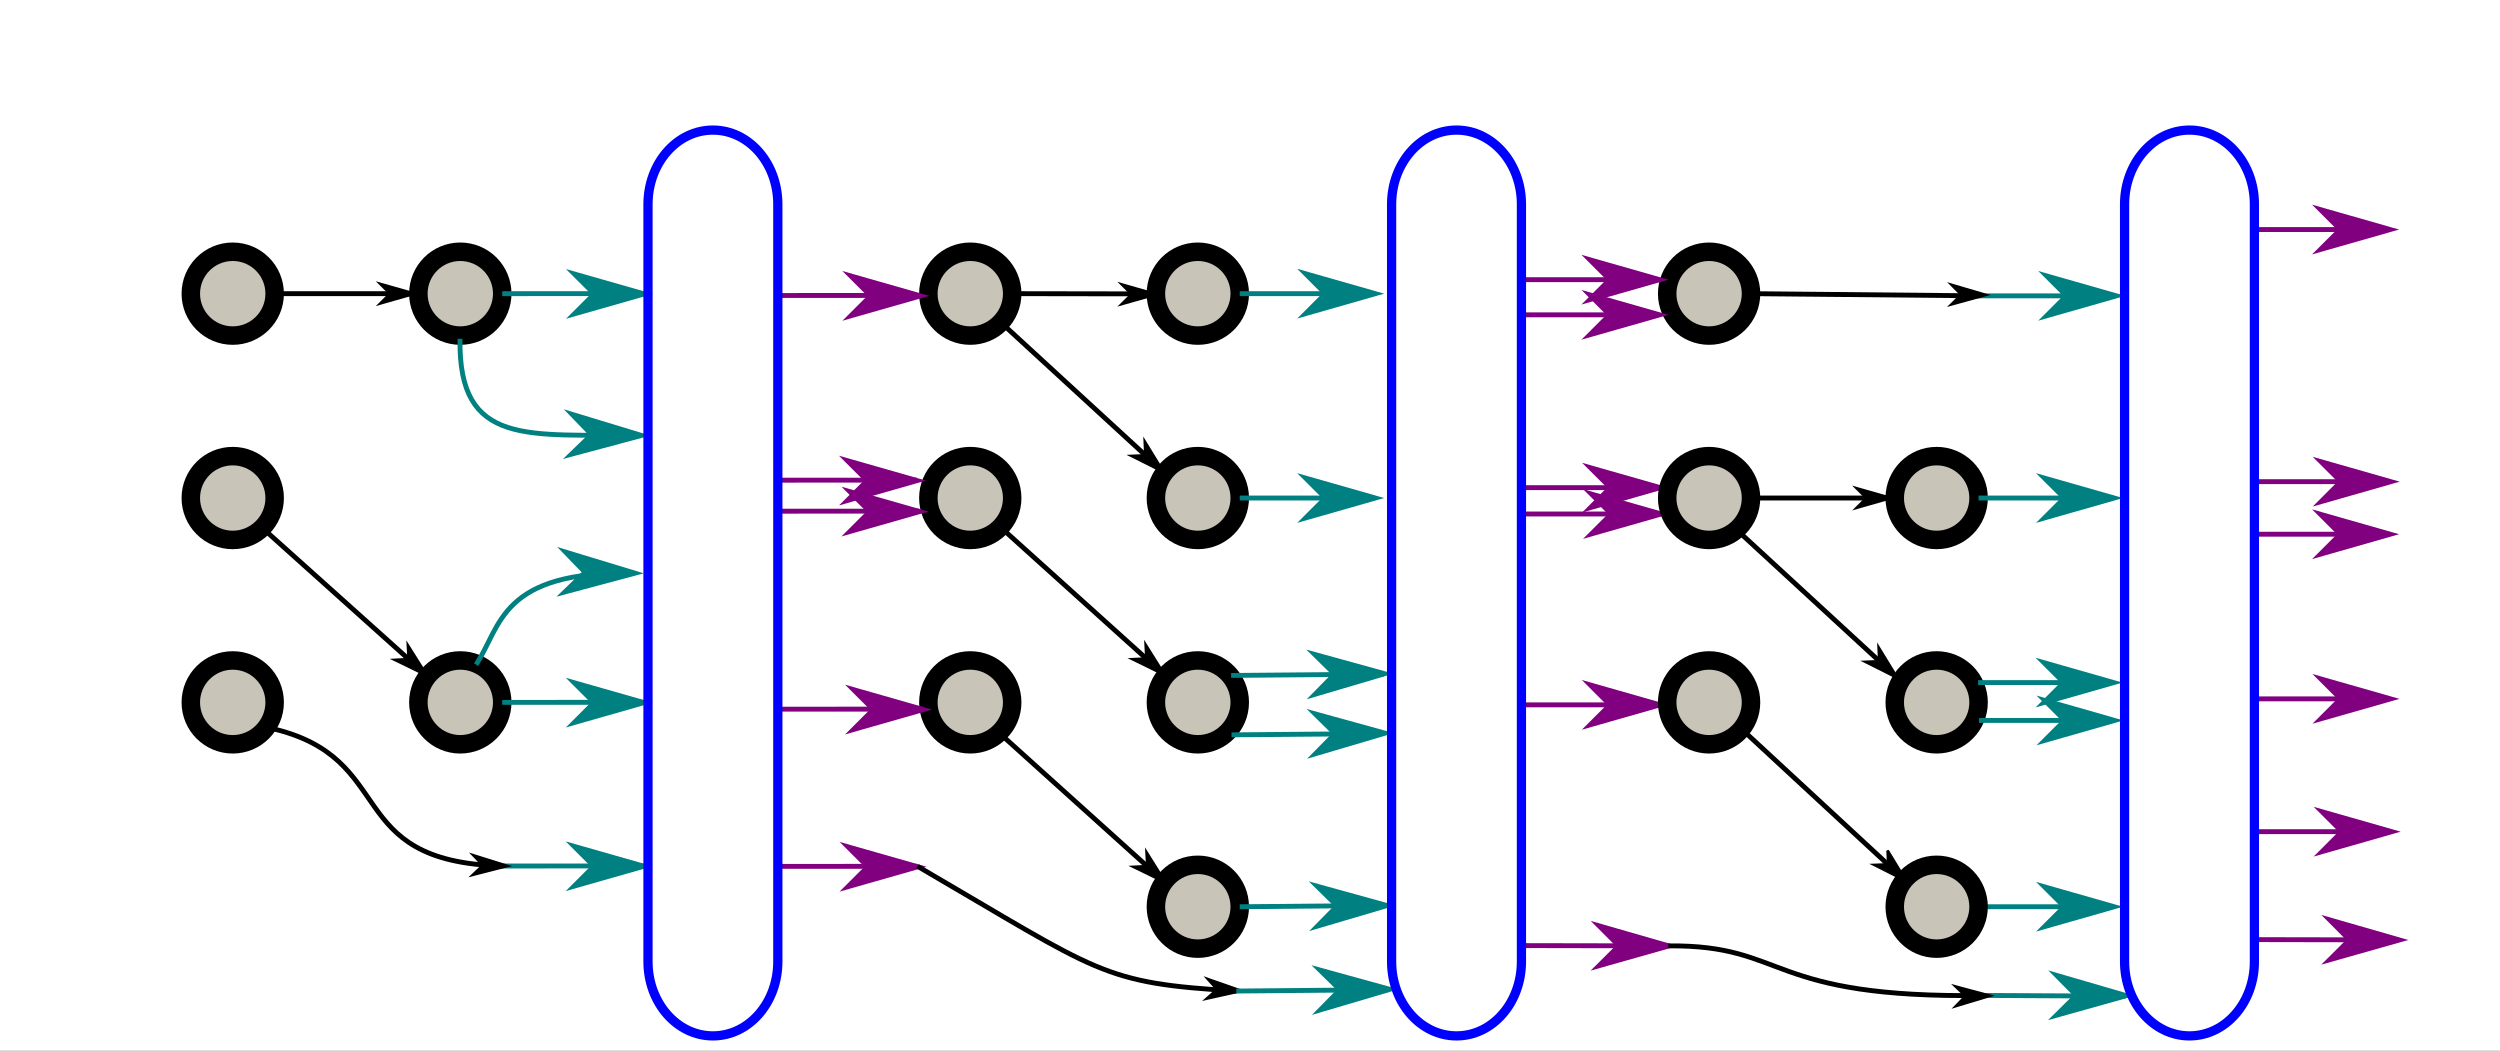 <?xml version="1.0" encoding="UTF-8"?>
<svg xmlns="http://www.w3.org/2000/svg" xmlns:xlink="http://www.w3.org/1999/xlink" width="383.394pt" height="161.146pt" viewBox="0 0 383.394 161.146" version="1.1">
<rect x="0" y="0" width="383.394" height="161.146" fill="#333333" stroke="none"/>
<defs>
<clipPath id="clip1">
  <path d="M 0 0 L 383.395 0 L 383.395 161.145 L 0 161.145 Z M 0 0 "/>
</clipPath>
<clipPath id="clip2">
  <path d="M 274 116 L 320 116 L 320 161.145 L 274 161.145 Z M 274 116 "/>
</clipPath>
<clipPath id="clip3">
  <path d="M 161 116 L 207 116 L 207 161.145 L 161 161.145 Z M 161 116 "/>
</clipPath>
</defs>
<g id="surface1">
<g clip-path="url(#clip1)" clip-rule="nonzero">
<path style=" stroke:none;fill-rule:nonzero;fill:rgb(100%,100%,100%);fill-opacity:1;" d="M 0 0 L 383.395 0 L 383.395 161.145 L 0 161.145 Z M 0 0 "/>
</g>
<path style="fill-rule:nonzero;fill:rgb(78.43%,76.862%,71.764%);fill-opacity:1;stroke-width:2.835;stroke-linecap:round;stroke-linejoin:miter;stroke:rgb(0%,0%,0%);stroke-opacity:1;stroke-miterlimit:4;" d="M 42.121 45.035 C 42.121 48.586 39.242 51.465 35.691 51.465 C 32.141 51.465 29.262 48.586 29.262 45.035 C 29.262 41.488 32.141 38.609 35.691 38.609 C 39.242 38.609 42.121 41.488 42.121 45.035 Z M 42.121 45.035 "/>
<path style="fill-rule:nonzero;fill:rgb(78.43%,76.862%,71.764%);fill-opacity:1;stroke-width:2.835;stroke-linecap:round;stroke-linejoin:miter;stroke:rgb(0%,0%,0%);stroke-opacity:1;stroke-miterlimit:4;" d="M 42.121 76.375 C 42.121 78.082 41.441 79.715 40.238 80.922 C 39.031 82.129 37.398 82.805 35.691 82.805 C 33.988 82.805 32.352 82.129 31.145 80.922 C 29.941 79.715 29.262 78.082 29.262 76.375 C 29.262 72.824 32.141 69.949 35.691 69.949 C 39.242 69.949 42.121 72.824 42.121 76.375 Z M 42.121 76.375 "/>
<path style="fill-rule:nonzero;fill:rgb(78.43%,76.862%,71.764%);fill-opacity:1;stroke-width:2.835;stroke-linecap:round;stroke-linejoin:miter;stroke:rgb(0%,0%,0%);stroke-opacity:1;stroke-miterlimit:4;" d="M 42.121 107.715 C 42.121 111.266 39.242 114.145 35.691 114.145 C 32.141 114.145 29.262 111.266 29.262 107.715 C 29.262 104.164 32.141 101.285 35.691 101.285 C 39.242 101.285 42.121 104.164 42.121 107.715 Z M 42.121 107.715 "/>
<path style="fill-rule:nonzero;fill:rgb(78.43%,76.862%,71.764%);fill-opacity:1;stroke-width:2.835;stroke-linecap:round;stroke-linejoin:miter;stroke:rgb(0%,0%,0%);stroke-opacity:1;stroke-miterlimit:4;" d="M 77.02 45.035 C 77.02 46.742 76.34 48.375 75.137 49.582 C 73.93 50.789 72.293 51.465 70.59 51.465 C 67.039 51.465 64.16 48.586 64.16 45.035 C 64.16 41.488 67.039 38.609 70.59 38.609 C 72.293 38.609 73.93 39.285 75.137 40.492 C 76.34 41.695 77.02 43.332 77.02 45.035 Z M 77.02 45.035 "/>
<path style="fill-rule:nonzero;fill:rgb(78.43%,76.862%,71.764%);fill-opacity:1;stroke-width:2.835;stroke-linecap:round;stroke-linejoin:miter;stroke:rgb(0%,0%,0%);stroke-opacity:1;stroke-miterlimit:4;" d="M 77.02 107.715 C 77.02 109.422 76.34 111.055 75.137 112.262 C 73.93 113.465 72.293 114.145 70.59 114.145 C 67.039 114.145 64.16 111.266 64.16 107.715 C 64.16 104.164 67.039 101.285 70.59 101.285 C 72.293 101.285 73.93 101.965 75.137 103.168 C 76.34 104.375 77.02 106.012 77.02 107.715 Z M 77.02 107.715 "/>
<path style="fill:none;stroke-width:0.751;stroke-linecap:butt;stroke-linejoin:miter;stroke:rgb(0%,0%,0%);stroke-opacity:1;stroke-miterlimit:4;" d="M 42.121 45.035 L 62.82 45.035 "/>
<path style="fill-rule:evenodd;fill:rgb(0%,0%,0%);fill-opacity:1;stroke-width:0.401;stroke-linecap:butt;stroke-linejoin:miter;stroke:rgb(0%,0%,0%);stroke-opacity:1;stroke-miterlimit:4;" d="M -59.816 -45.035 L -58.316 -46.539 L -63.574 -45.035 L -58.316 -43.535 Z M -59.816 -45.035 " transform="matrix(-1,0,0,-1,0,0)"/>
<path style="fill:none;stroke-width:0.751;stroke-linecap:butt;stroke-linejoin:miter;stroke:rgb(0%,50.195%,50.195%);stroke-opacity:1;stroke-miterlimit:4;" d="M 77.02 45.035 L 98.715 45.027 "/>
<path style="fill-rule:evenodd;fill:rgb(0%,50.195%,50.195%);fill-opacity:1;stroke-width:0.801;stroke-linecap:butt;stroke-linejoin:miter;stroke:rgb(0%,50.195%,50.195%);stroke-opacity:1;stroke-miterlimit:4;" d="M -91.181 -45.077 L -88.175 -48.079 L -98.692 -45.076 L -88.174 -42.071 Z M -91.181 -45.077 " transform="matrix(-1,0,-0,-1,0,0)"/>
<path style="fill:none;stroke-width:0.751;stroke-linecap:butt;stroke-linejoin:miter;stroke:rgb(0%,50.195%,50.195%);stroke-opacity:1;stroke-miterlimit:4;" d="M 77.02 107.715 L 98.715 107.703 "/>
<path style="fill-rule:evenodd;fill:rgb(0%,50.195%,50.195%);fill-opacity:1;stroke-width:0.801;stroke-linecap:butt;stroke-linejoin:miter;stroke:rgb(0%,50.195%,50.195%);stroke-opacity:1;stroke-miterlimit:4;" d="M -91.15 -107.752 L -88.144 -110.759 L -98.661 -107.752 L -88.143 -104.751 Z M -91.15 -107.752 " transform="matrix(-1,0,-0,-1,0,0)"/>
<path style="fill:none;stroke-width:0.751;stroke-linecap:butt;stroke-linejoin:miter;stroke:rgb(0%,50.195%,50.195%);stroke-opacity:1;stroke-miterlimit:4;" d="M 77.012 132.809 L 98.711 132.797 "/>
<path style="fill-rule:evenodd;fill:rgb(0%,50.195%,50.195%);fill-opacity:1;stroke-width:0.801;stroke-linecap:butt;stroke-linejoin:miter;stroke:rgb(0%,50.195%,50.195%);stroke-opacity:1;stroke-miterlimit:4;" d="M -91.133 -132.846 L -88.128 -135.848 L -98.645 -132.846 L -88.127 -129.841 Z M -91.133 -132.846 " transform="matrix(-1,0,-0,-1,0,0)"/>
<path style="fill:none;stroke-width:0.751;stroke-linecap:butt;stroke-linejoin:miter;stroke:rgb(0%,0%,0%);stroke-opacity:1;stroke-miterlimit:4;" d="M 40.312 81.035 L 64.902 103.094 "/>
<path style="fill-rule:evenodd;fill:rgb(0%,0%,0%);fill-opacity:1;stroke-width:0.298;stroke-linecap:butt;stroke-linejoin:miter;stroke:rgb(0%,0%,0%);stroke-opacity:1;stroke-miterlimit:4;" d="M -84.97 -24.865 L -83.851 -25.982 L -87.766 -24.864 L -83.851 -23.744 Z M -84.97 -24.865 " transform="matrix(-1,-0.897,0.897,-1,0,0)"/>
<path style="fill:none;stroke-width:0.751;stroke-linecap:butt;stroke-linejoin:miter;stroke:rgb(0%,50.195%,50.195%);stroke-opacity:1;stroke-miterlimit:4;" d="M 73.012 101.922 C 76.914 95.984 76.691 87.527 97.305 87.871 "/>
<path style="fill-rule:evenodd;fill:rgb(0%,50.195%,50.195%);fill-opacity:1;stroke-width:0.801;stroke-linecap:butt;stroke-linejoin:miter;stroke:rgb(0%,50.195%,50.195%);stroke-opacity:1;stroke-miterlimit:4;" d="M -91.237 -86.222 L -88.232 -89.226 L -98.745 -86.222 L -88.23 -83.218 Z M -91.237 -86.222 " transform="matrix(-1,-0.017,0.017,-1,0,0)"/>
<path style="fill:none;stroke-width:0.751;stroke-linecap:butt;stroke-linejoin:miter;stroke:rgb(0%,50.195%,50.195%);stroke-opacity:1;stroke-miterlimit:4;" d="M 70.547 51.953 C 70.262 68.727 81.148 66.496 98.277 66.789 "/>
<path style="fill-rule:evenodd;fill:rgb(0%,50.195%,50.195%);fill-opacity:1;stroke-width:0.801;stroke-linecap:butt;stroke-linejoin:miter;stroke:rgb(0%,50.195%,50.195%);stroke-opacity:1;stroke-miterlimit:4;" d="M -91.879 -65.089 L -88.876 -68.093 L -99.391 -65.089 L -88.878 -62.085 Z M -91.879 -65.089 " transform="matrix(-1,-0.017,0.017,-1,0,0)"/>
<path style="fill:none;stroke-width:0.751;stroke-linecap:butt;stroke-linejoin:miter;stroke:rgb(0%,0%,0%);stroke-opacity:1;stroke-miterlimit:4;" d="M 41.414 111.652 C 61.406 116.152 52.148 132.152 77.012 132.809 "/>
<path style="fill-rule:evenodd;fill:rgb(0%,0%,0%);fill-opacity:1;stroke-width:0.4;stroke-linecap:butt;stroke-linejoin:miter;stroke:rgb(0%,0%,0%);stroke-opacity:1;stroke-miterlimit:4;" d="M -77.451 -130.686 L -75.951 -132.19 L -81.209 -130.689 L -75.95 -129.187 Z M -77.451 -130.686 " transform="matrix(-1,-0.026,0.026,-1,0,0)"/>
<path style="fill:none;stroke-width:0.751;stroke-linecap:butt;stroke-linejoin:miter;stroke:rgb(0%,50.195%,50.195%);stroke-opacity:1;stroke-miterlimit:4;" d="M 303.43 139.055 L 324.133 139.055 "/>
<path style="fill-rule:evenodd;fill:rgb(0%,50.195%,50.195%);fill-opacity:1;stroke-width:0.801;stroke-linecap:butt;stroke-linejoin:miter;stroke:rgb(0%,50.195%,50.195%);stroke-opacity:1;stroke-miterlimit:4;" d="M -316.621 -139.055 L -313.613 -142.059 L -324.133 -139.055 L -313.613 -136.051 Z M -316.621 -139.055 " transform="matrix(-1,0,0,-1,0,0)"/>
<path style="fill-rule:nonzero;fill:rgb(0%,50.195%,50.195%);fill-opacity:1;stroke-width:0.751;stroke-linecap:butt;stroke-linejoin:miter;stroke:rgb(0%,50.195%,50.195%);stroke-opacity:1;stroke-miterlimit:4;" d="M 304.465 152.66 L 325.949 152.773 "/>
<path style="fill-rule:evenodd;fill:rgb(0%,50.195%,50.195%);fill-opacity:1;stroke-width:0.801;stroke-linecap:butt;stroke-linejoin:miter;stroke:rgb(0%,50.195%,50.195%);stroke-opacity:1;stroke-miterlimit:4;" d="M -319.23 -151.06 L -316.226 -154.064 L -326.742 -151.06 L -316.226 -148.052 Z M -319.23 -151.06 " transform="matrix(-1,-0.005,0.005,-1,0,0)"/>
<path style="fill:none;stroke-width:0.751;stroke-linecap:butt;stroke-linejoin:miter;stroke:rgb(0%,50.195%,50.195%);stroke-opacity:1;stroke-miterlimit:4;" d="M 303.762 45.371 L 324.465 45.371 "/>
<path style="fill-rule:evenodd;fill:rgb(0%,50.195%,50.195%);fill-opacity:1;stroke-width:0.801;stroke-linecap:butt;stroke-linejoin:miter;stroke:rgb(0%,50.195%,50.195%);stroke-opacity:1;stroke-miterlimit:4;" d="M -316.953 -45.371 L -313.949 -48.375 L -324.465 -45.371 L -313.949 -42.367 Z M -316.953 -45.371 " transform="matrix(-1,0,0,-1,0,0)"/>
<path style="fill:none;stroke-width:0.751;stroke-linecap:butt;stroke-linejoin:miter;stroke:rgb(50.195%,0%,50.195%);stroke-opacity:1;stroke-miterlimit:4;" d="M 233.633 145.016 L 255.836 145.059 "/>
<path style="fill-rule:evenodd;fill:rgb(50.195%,0%,50.195%);fill-opacity:1;stroke-width:0.801;stroke-linecap:butt;stroke-linejoin:miter;stroke:rgb(50.195%,0%,50.195%);stroke-opacity:1;stroke-miterlimit:4;" d="M -248.61 -144.552 L -245.604 -147.558 L -256.121 -144.553 L -245.604 -141.547 Z M -248.61 -144.552 " transform="matrix(-1,-0.002,0.002,-1,0,0)"/>
<path style="fill:none;stroke-width:0.751;stroke-linecap:butt;stroke-linejoin:miter;stroke:rgb(0%,0%,0%);stroke-opacity:1;stroke-miterlimit:4;" d="M 255.836 145.059 C 274.34 144.879 270.523 153.176 304.465 152.66 "/>
<path style="fill-rule:evenodd;fill:rgb(0%,0%,0%);fill-opacity:1;stroke-width:0.401;stroke-linecap:butt;stroke-linejoin:miter;stroke:rgb(0%,0%,0%);stroke-opacity:1;stroke-miterlimit:4;" d="M -299.071 -157.249 L -297.571 -158.754 L -302.828 -157.252 L -297.57 -155.75 Z M -299.071 -157.249 " transform="matrix(-1,0.015,-0.015,-1,0,0)"/>
<path style="fill:none;stroke-width:0.751;stroke-linecap:butt;stroke-linejoin:miter;stroke:rgb(50.195%,0%,50.195%);stroke-opacity:1;stroke-miterlimit:4;" d="M 233.777 108.094 L 254.477 108.094 "/>
<path style="fill-rule:evenodd;fill:rgb(50.195%,0%,50.195%);fill-opacity:1;stroke-width:0.801;stroke-linecap:butt;stroke-linejoin:miter;stroke:rgb(50.195%,0%,50.195%);stroke-opacity:1;stroke-miterlimit:4;" d="M -246.965 -108.094 L -243.961 -111.098 L -254.477 -108.094 L -243.961 -105.09 Z M -246.965 -108.094 " transform="matrix(-1,0,0,-1,0,0)"/>
<path style="fill:none;stroke-width:0.751;stroke-linecap:butt;stroke-linejoin:miter;stroke:rgb(50.195%,0%,50.195%);stroke-opacity:1;stroke-miterlimit:4;" d="M 233.812 74.785 L 254.516 74.785 "/>
<path style="fill-rule:evenodd;fill:rgb(50.195%,0%,50.195%);fill-opacity:1;stroke-width:0.801;stroke-linecap:butt;stroke-linejoin:miter;stroke:rgb(50.195%,0%,50.195%);stroke-opacity:1;stroke-miterlimit:4;" d="M -247 -74.785 L -243.996 -77.793 L -254.516 -74.785 L -243.996 -71.781 Z M -247 -74.785 " transform="matrix(-1,0,0,-1,0,0)"/>
<path style="fill:none;stroke-width:0.751;stroke-linecap:butt;stroke-linejoin:miter;stroke:rgb(50.195%,0%,50.195%);stroke-opacity:1;stroke-miterlimit:4;" d="M 233.961 78.824 L 254.664 78.824 "/>
<path style="fill-rule:evenodd;fill:rgb(50.195%,0%,50.195%);fill-opacity:1;stroke-width:0.801;stroke-linecap:butt;stroke-linejoin:miter;stroke:rgb(50.195%,0%,50.195%);stroke-opacity:1;stroke-miterlimit:4;" d="M -247.152 -78.824 L -244.145 -81.828 L -254.664 -78.824 L -244.145 -75.82 Z M -247.152 -78.824 " transform="matrix(-1,0,0,-1,0,0)"/>
<path style="fill-rule:nonzero;fill:rgb(78.43%,76.862%,71.764%);fill-opacity:1;stroke-width:2.835;stroke-linecap:round;stroke-linejoin:miter;stroke:rgb(0%,0%,0%);stroke-opacity:1;stroke-miterlimit:4;" d="M 268.531 45.035 C 268.531 46.742 267.855 48.375 266.648 49.582 C 265.441 50.789 263.809 51.465 262.102 51.465 C 260.398 51.465 258.762 50.789 257.559 49.582 C 256.352 48.375 255.676 46.742 255.676 45.035 C 255.676 43.332 256.352 41.695 257.559 40.492 C 258.762 39.285 260.398 38.609 262.102 38.609 C 263.809 38.609 265.441 39.285 266.648 40.492 C 267.855 41.695 268.531 43.332 268.531 45.035 Z M 268.531 45.035 "/>
<path style="fill-rule:nonzero;fill:rgb(78.43%,76.862%,71.764%);fill-opacity:1;stroke-width:2.835;stroke-linecap:round;stroke-linejoin:miter;stroke:rgb(0%,0%,0%);stroke-opacity:1;stroke-miterlimit:4;" d="M 268.531 76.375 C 268.531 78.082 267.855 79.715 266.648 80.922 C 265.441 82.129 263.809 82.805 262.102 82.805 C 260.398 82.805 258.762 82.129 257.559 80.922 C 256.352 79.715 255.676 78.082 255.676 76.375 C 255.676 74.672 256.352 73.035 257.559 71.832 C 258.762 70.625 260.398 69.949 262.102 69.949 C 263.809 69.949 265.441 70.625 266.648 71.832 C 267.855 73.035 268.531 74.672 268.531 76.375 Z M 268.531 76.375 "/>
<path style="fill-rule:nonzero;fill:rgb(78.43%,76.862%,71.764%);fill-opacity:1;stroke-width:2.835;stroke-linecap:round;stroke-linejoin:miter;stroke:rgb(0%,0%,0%);stroke-opacity:1;stroke-miterlimit:4;" d="M 268.531 107.715 C 268.531 109.422 267.855 111.055 266.648 112.262 C 265.441 113.465 263.809 114.145 262.102 114.145 C 260.398 114.145 258.762 113.465 257.559 112.262 C 256.352 111.055 255.676 109.422 255.676 107.715 C 255.676 106.012 256.352 104.375 257.559 103.168 C 258.762 101.965 260.398 101.285 262.102 101.285 C 263.809 101.285 265.441 101.965 266.648 103.168 C 267.855 104.375 268.531 106.012 268.531 107.715 Z M 268.531 107.715 "/>
<path style="fill-rule:nonzero;fill:rgb(78.43%,76.862%,71.764%);fill-opacity:1;stroke-width:2.835;stroke-linecap:round;stroke-linejoin:miter;stroke:rgb(0%,0%,0%);stroke-opacity:1;stroke-miterlimit:4;" d="M 303.43 76.375 C 303.43 78.082 302.754 79.715 301.547 80.922 C 300.34 82.129 298.707 82.805 297 82.805 C 293.449 82.805 290.574 79.926 290.574 76.375 C 290.574 72.824 293.449 69.949 297 69.949 C 298.707 69.949 300.34 70.625 301.547 71.832 C 302.754 73.035 303.43 74.672 303.43 76.375 Z M 303.43 76.375 "/>
<path style="fill-rule:nonzero;fill:rgb(78.43%,76.862%,71.764%);fill-opacity:1;stroke-width:2.835;stroke-linecap:round;stroke-linejoin:miter;stroke:rgb(0%,0%,0%);stroke-opacity:1;stroke-miterlimit:4;" d="M 303.43 107.715 C 303.43 109.422 302.754 111.055 301.547 112.262 C 300.34 113.465 298.707 114.145 297 114.145 C 293.449 114.145 290.574 111.266 290.574 107.715 C 290.574 104.164 293.449 101.285 297 101.285 C 298.707 101.285 300.34 101.965 301.547 103.168 C 302.754 104.375 303.43 106.012 303.43 107.715 Z M 303.43 107.715 "/>
<path style=" stroke:none;fill-rule:nonzero;fill:rgb(78.43%,76.862%,71.764%);fill-opacity:1;" d="M 303.43 139.055 C 303.43 140.758 302.754 142.395 301.547 143.602 C 300.34 144.805 298.707 145.484 297 145.484 C 293.449 145.484 290.574 142.605 290.574 139.055 C 290.574 135.504 293.449 132.625 297 132.625 C 298.707 132.625 300.34 133.305 301.547 134.508 C 302.754 135.715 303.43 137.352 303.43 139.055 Z M 303.43 139.055 "/>
<g clip-path="url(#clip2)" clip-rule="nonzero">
<path style="fill:none;stroke-width:2.835;stroke-linecap:round;stroke-linejoin:miter;stroke:rgb(0%,0%,0%);stroke-opacity:1;stroke-miterlimit:4;" d="M 303.43 139.055 C 303.43 140.758 302.754 142.395 301.547 143.602 C 300.34 144.805 298.707 145.484 297 145.484 C 293.449 145.484 290.574 142.605 290.574 139.055 C 290.574 135.504 293.449 132.625 297 132.625 C 298.707 132.625 300.34 133.305 301.547 134.508 C 302.754 135.715 303.43 137.352 303.43 139.055 Z M 303.43 139.055 "/>
</g>
<path style="fill:none;stroke-width:0.751;stroke-linecap:butt;stroke-linejoin:miter;stroke:rgb(50.195%,0%,50.195%);stroke-opacity:1;stroke-miterlimit:4;" d="M 233.715 42.891 L 254.418 42.891 "/>
<path style="fill-rule:evenodd;fill:rgb(50.195%,0%,50.195%);fill-opacity:1;stroke-width:0.801;stroke-linecap:butt;stroke-linejoin:miter;stroke:rgb(50.195%,0%,50.195%);stroke-opacity:1;stroke-miterlimit:4;" d="M -246.906 -42.891 L -243.902 -45.895 L -254.418 -42.891 L -243.902 -39.887 Z M -246.906 -42.891 " transform="matrix(-1,0,0,-1,0,0)"/>
<path style="fill:none;stroke-width:0.751;stroke-linecap:butt;stroke-linejoin:miter;stroke:rgb(50.195%,0%,50.195%);stroke-opacity:1;stroke-miterlimit:4;" d="M 233.719 48.281 L 254.422 48.281 "/>
<path style="fill-rule:evenodd;fill:rgb(50.195%,0%,50.195%);fill-opacity:1;stroke-width:0.801;stroke-linecap:butt;stroke-linejoin:miter;stroke:rgb(50.195%,0%,50.195%);stroke-opacity:1;stroke-miterlimit:4;" d="M -246.906 -48.281 L -243.902 -51.285 L -254.422 -48.281 L -243.902 -45.277 Z M -246.906 -48.281 " transform="matrix(-1,0,0,-1,0,0)"/>
<path style="fill:none;stroke-width:0.751;stroke-linecap:butt;stroke-linejoin:miter;stroke:rgb(50.195%,0%,50.195%);stroke-opacity:1;stroke-miterlimit:4;" d="M 345.68 144.098 L 367.883 144.141 "/>
<path style="fill-rule:evenodd;fill:rgb(50.195%,0%,50.195%);fill-opacity:1;stroke-width:0.801;stroke-linecap:butt;stroke-linejoin:miter;stroke:rgb(50.195%,0%,50.195%);stroke-opacity:1;stroke-miterlimit:4;" d="M -360.654 -143.413 L -357.648 -146.419 L -368.166 -143.414 L -357.648 -140.407 Z M -360.654 -143.413 " transform="matrix(-1,-0.002,0.002,-1,0,0)"/>
<path style="fill:none;stroke-width:0.751;stroke-linecap:butt;stroke-linejoin:miter;stroke:rgb(50.195%,0%,50.195%);stroke-opacity:1;stroke-miterlimit:4;" d="M 345.82 107.176 L 366.523 107.176 "/>
<path style="fill-rule:evenodd;fill:rgb(50.195%,0%,50.195%);fill-opacity:1;stroke-width:0.801;stroke-linecap:butt;stroke-linejoin:miter;stroke:rgb(50.195%,0%,50.195%);stroke-opacity:1;stroke-miterlimit:4;" d="M -359.012 -107.176 L -356.008 -110.18 L -366.523 -107.176 L -356.008 -104.172 Z M -359.012 -107.176 " transform="matrix(-1,0,0,-1,0,0)"/>
<path style="fill:none;stroke-width:0.751;stroke-linecap:butt;stroke-linejoin:miter;stroke:rgb(50.195%,0%,50.195%);stroke-opacity:1;stroke-miterlimit:4;" d="M 345.859 73.867 L 366.559 73.867 "/>
<path style="fill-rule:evenodd;fill:rgb(50.195%,0%,50.195%);fill-opacity:1;stroke-width:0.801;stroke-linecap:butt;stroke-linejoin:miter;stroke:rgb(50.195%,0%,50.195%);stroke-opacity:1;stroke-miterlimit:4;" d="M -359.047 -73.867 L -356.043 -76.875 L -366.559 -73.867 L -356.043 -70.863 Z M -359.047 -73.867 " transform="matrix(-1,0,0,-1,0,0)"/>
<path style="fill:none;stroke-width:0.751;stroke-linecap:butt;stroke-linejoin:miter;stroke:rgb(50.195%,0%,50.195%);stroke-opacity:1;stroke-miterlimit:4;" d="M 346.008 127.543 L 366.707 127.543 "/>
<path style="fill-rule:evenodd;fill:rgb(50.195%,0%,50.195%);fill-opacity:1;stroke-width:0.801;stroke-linecap:butt;stroke-linejoin:miter;stroke:rgb(50.195%,0%,50.195%);stroke-opacity:1;stroke-miterlimit:4;" d="M -359.195 -127.543 L -356.191 -130.551 L -366.707 -127.543 L -356.191 -124.539 Z M -359.195 -127.543 " transform="matrix(-1,0,0,-1,0,0)"/>
<path style="fill:none;stroke-width:0.751;stroke-linecap:butt;stroke-linejoin:miter;stroke:rgb(50.195%,0%,50.195%);stroke-opacity:1;stroke-miterlimit:4;" d="M 345.762 35.203 L 366.465 35.203 "/>
<path style="fill-rule:evenodd;fill:rgb(50.195%,0%,50.195%);fill-opacity:1;stroke-width:0.801;stroke-linecap:butt;stroke-linejoin:miter;stroke:rgb(50.195%,0%,50.195%);stroke-opacity:1;stroke-miterlimit:4;" d="M -358.953 -35.203 L -355.945 -38.207 L -366.465 -35.203 L -355.945 -32.195 Z M -358.953 -35.203 " transform="matrix(-1,0,0,-1,0,0)"/>
<path style="fill:none;stroke-width:0.751;stroke-linecap:butt;stroke-linejoin:miter;stroke:rgb(50.195%,0%,50.195%);stroke-opacity:1;stroke-miterlimit:4;" d="M 345.766 81.926 L 366.465 81.926 "/>
<path style="fill-rule:evenodd;fill:rgb(50.195%,0%,50.195%);fill-opacity:1;stroke-width:0.801;stroke-linecap:butt;stroke-linejoin:miter;stroke:rgb(50.195%,0%,50.195%);stroke-opacity:1;stroke-miterlimit:4;" d="M -358.953 -81.926 L -355.949 -84.934 L -366.465 -81.926 L -355.949 -78.922 Z M -358.953 -81.926 " transform="matrix(-1,0,0,-1,0,0)"/>
<path style="fill:none;stroke-width:0.751;stroke-linecap:butt;stroke-linejoin:miter;stroke:rgb(0%,0%,0%);stroke-opacity:1;stroke-miterlimit:4;" d="M 268.531 76.375 L 289.234 76.375 "/>
<path style="fill-rule:evenodd;fill:rgb(0%,0%,0%);fill-opacity:1;stroke-width:0.401;stroke-linecap:butt;stroke-linejoin:miter;stroke:rgb(0%,0%,0%);stroke-opacity:1;stroke-miterlimit:4;" d="M -286.227 -76.375 L -284.727 -77.879 L -289.984 -76.375 L -284.727 -74.875 Z M -286.227 -76.375 " transform="matrix(-1,0,0,-1,0,0)"/>
<path style="fill:none;stroke-width:0.751;stroke-linecap:butt;stroke-linejoin:miter;stroke:rgb(0%,0%,0%);stroke-opacity:1;stroke-miterlimit:4;" d="M 265.988 80.93 L 290.383 103.391 "/>
<path style="fill-rule:evenodd;fill:rgb(0%,0%,0%);fill-opacity:1;stroke-width:0.295;stroke-linecap:butt;stroke-linejoin:miter;stroke:rgb(0%,0%,0%);stroke-opacity:1;stroke-miterlimit:4;" d="M -206.46 88.744 L -205.355 87.637 L -209.222 88.744 L -205.354 89.847 Z M -206.46 88.744 " transform="matrix(-1,-0.921,0.921,-1,0,0)"/>
<path style="fill:none;stroke-width:0.751;stroke-linecap:butt;stroke-linejoin:miter;stroke:rgb(0%,50.195%,50.195%);stroke-opacity:1;stroke-miterlimit:4;" d="M 303.43 76.375 L 324.133 76.375 "/>
<path style="fill-rule:evenodd;fill:rgb(0%,50.195%,50.195%);fill-opacity:1;stroke-width:0.801;stroke-linecap:butt;stroke-linejoin:miter;stroke:rgb(0%,50.195%,50.195%);stroke-opacity:1;stroke-miterlimit:4;" d="M -316.621 -76.375 L -313.613 -79.379 L -324.133 -76.375 L -313.613 -73.371 Z M -316.621 -76.375 " transform="matrix(-1,0,0,-1,0,0)"/>
<path style="fill:none;stroke-width:0.751;stroke-linecap:butt;stroke-linejoin:miter;stroke:rgb(0%,0%,0%);stroke-opacity:1;stroke-miterlimit:4;" d="M 268.531 45.035 L 303.762 45.371 "/>
<path style="fill-rule:evenodd;fill:rgb(0%,0%,0%);fill-opacity:1;stroke-width:0.401;stroke-linecap:butt;stroke-linejoin:miter;stroke:rgb(0%,0%,0%);stroke-opacity:1;stroke-miterlimit:4;" d="M -301.161 -42.484 L -299.66 -43.987 L -304.919 -42.484 L -299.659 -40.983 Z M -301.161 -42.484 " transform="matrix(-1,-0.009,0.009,-1,0,0)"/>
<path style="fill:none;stroke-width:0.751;stroke-linecap:butt;stroke-linejoin:miter;stroke:rgb(0%,50.195%,50.195%);stroke-opacity:1;stroke-miterlimit:4;" d="M 303.355 104.68 L 324.059 104.68 "/>
<path style="fill-rule:evenodd;fill:rgb(0%,50.195%,50.195%);fill-opacity:1;stroke-width:0.801;stroke-linecap:butt;stroke-linejoin:miter;stroke:rgb(0%,50.195%,50.195%);stroke-opacity:1;stroke-miterlimit:4;" d="M -316.547 -104.68 L -313.539 -107.684 L -324.059 -104.68 L -313.539 -101.676 Z M -316.547 -104.68 " transform="matrix(-1,0,0,-1,0,0)"/>
<path style="fill:none;stroke-width:0.751;stroke-linecap:butt;stroke-linejoin:miter;stroke:rgb(0%,50.195%,50.195%);stroke-opacity:1;stroke-miterlimit:4;" d="M 303.496 110.484 L 324.195 110.484 "/>
<path style="fill-rule:evenodd;fill:rgb(0%,50.195%,50.195%);fill-opacity:1;stroke-width:0.801;stroke-linecap:butt;stroke-linejoin:miter;stroke:rgb(0%,50.195%,50.195%);stroke-opacity:1;stroke-miterlimit:4;" d="M -316.684 -110.484 L -313.68 -113.488 L -324.195 -110.484 L -313.68 -107.477 Z M -316.684 -110.484 " transform="matrix(-1,0,0,-1,0,0)"/>
<path style="fill:none;stroke-width:0.751;stroke-linecap:butt;stroke-linejoin:miter;stroke:rgb(0%,0%,0%);stroke-opacity:1;stroke-miterlimit:4;" d="M 267.199 111.91 L 291.793 134.664 "/>
<path style="fill-rule:evenodd;fill:rgb(0%,0%,0%);fill-opacity:1;stroke-width:0.294;stroke-linecap:butt;stroke-linejoin:miter;stroke:rgb(0%,0%,0%);stroke-opacity:1;stroke-miterlimit:4;" d="M -222.128 72.909 L -221.024 71.805 L -224.883 72.907 L -221.022 74.011 Z M -222.128 72.909 " transform="matrix(-1,-0.925,0.925,-1,0,0)"/>
<path style="fill:none;stroke-width:0.751;stroke-linecap:butt;stroke-linejoin:miter;stroke:rgb(50.195%,0%,50.195%);stroke-opacity:1;stroke-miterlimit:4;" d="M 119.016 132.867 L 140.711 132.855 "/>
<path style="fill-rule:evenodd;fill:rgb(50.195%,0%,50.195%);fill-opacity:1;stroke-width:0.801;stroke-linecap:butt;stroke-linejoin:miter;stroke:rgb(50.195%,0%,50.195%);stroke-opacity:1;stroke-miterlimit:4;" d="M -133.133 -132.925 L -130.128 -135.928 L -140.645 -132.925 L -130.131 -129.92 Z M -133.133 -132.925 " transform="matrix(-1,0,-0,-1,0,0)"/>
<path style="fill:none;stroke-width:0.751;stroke-linecap:butt;stroke-linejoin:miter;stroke:rgb(0%,0%,0%);stroke-opacity:1;stroke-miterlimit:4;" d="M 140.711 132.855 C 168.816 149.223 168.828 150.75 189.594 151.984 "/>
<path style="fill-rule:evenodd;fill:rgb(0%,0%,0%);fill-opacity:1;stroke-width:0.4;stroke-linecap:butt;stroke-linejoin:miter;stroke:rgb(0%,0%,0%);stroke-opacity:1;stroke-miterlimit:4;" d="M -194.917 -140.237 L -193.416 -141.736 L -198.667 -140.237 L -193.417 -138.736 Z M -194.917 -140.237 " transform="matrix(-1,-0.059,0.059,-1,0,0)"/>
<path style="fill-rule:nonzero;fill:rgb(78.43%,76.862%,71.764%);fill-opacity:1;stroke-width:2.835;stroke-linecap:round;stroke-linejoin:miter;stroke:rgb(0%,0%,0%);stroke-opacity:1;stroke-miterlimit:4;" d="M 155.227 45.035 C 155.227 48.586 152.348 51.465 148.797 51.465 C 145.246 51.465 142.371 48.586 142.371 45.035 C 142.371 41.488 145.246 38.609 148.797 38.609 C 152.348 38.609 155.227 41.488 155.227 45.035 Z M 155.227 45.035 "/>
<path style="fill-rule:nonzero;fill:rgb(78.43%,76.862%,71.764%);fill-opacity:1;stroke-width:2.835;stroke-linecap:round;stroke-linejoin:miter;stroke:rgb(0%,0%,0%);stroke-opacity:1;stroke-miterlimit:4;" d="M 155.227 76.375 C 155.227 78.082 154.551 79.715 153.344 80.922 C 152.137 82.129 150.504 82.805 148.797 82.805 C 147.094 82.805 145.457 82.129 144.254 80.922 C 143.047 79.715 142.371 78.082 142.371 76.375 C 142.371 72.824 145.246 69.949 148.797 69.949 C 152.348 69.949 155.227 72.824 155.227 76.375 Z M 155.227 76.375 "/>
<path style="fill-rule:nonzero;fill:rgb(78.43%,76.862%,71.764%);fill-opacity:1;stroke-width:2.835;stroke-linecap:round;stroke-linejoin:miter;stroke:rgb(0%,0%,0%);stroke-opacity:1;stroke-miterlimit:4;" d="M 155.227 107.715 C 155.227 111.266 152.348 114.145 148.797 114.145 C 145.246 114.145 142.371 111.266 142.371 107.715 C 142.371 104.164 145.246 101.285 148.797 101.285 C 152.348 101.285 155.227 104.164 155.227 107.715 Z M 155.227 107.715 "/>
<path style="fill-rule:nonzero;fill:rgb(78.43%,76.862%,71.764%);fill-opacity:1;stroke-width:2.835;stroke-linecap:round;stroke-linejoin:miter;stroke:rgb(0%,0%,0%);stroke-opacity:1;stroke-miterlimit:4;" d="M 190.125 45.035 C 190.125 48.586 187.246 51.465 183.695 51.465 C 180.145 51.465 177.266 48.586 177.266 45.035 C 177.266 41.488 180.145 38.609 183.695 38.609 C 187.246 38.609 190.125 41.488 190.125 45.035 Z M 190.125 45.035 "/>
<path style="fill-rule:nonzero;fill:rgb(78.43%,76.862%,71.764%);fill-opacity:1;stroke-width:2.835;stroke-linecap:round;stroke-linejoin:miter;stroke:rgb(0%,0%,0%);stroke-opacity:1;stroke-miterlimit:4;" d="M 190.125 76.375 C 190.125 78.082 189.445 79.715 188.242 80.922 C 187.035 82.129 185.402 82.805 183.695 82.805 C 181.992 82.805 180.355 82.129 179.148 80.922 C 177.945 79.715 177.266 78.082 177.266 76.375 C 177.266 72.824 180.145 69.949 183.695 69.949 C 187.246 69.949 190.125 72.824 190.125 76.375 Z M 190.125 76.375 "/>
<path style="fill-rule:nonzero;fill:rgb(78.43%,76.862%,71.764%);fill-opacity:1;stroke-width:2.835;stroke-linecap:round;stroke-linejoin:miter;stroke:rgb(0%,0%,0%);stroke-opacity:1;stroke-miterlimit:4;" d="M 190.125 107.715 C 190.125 111.266 187.246 114.145 183.695 114.145 C 180.145 114.145 177.266 111.266 177.266 107.715 C 177.266 104.164 180.145 101.285 183.695 101.285 C 187.246 101.285 190.125 104.164 190.125 107.715 Z M 190.125 107.715 "/>
<path style=" stroke:none;fill-rule:nonzero;fill:rgb(78.43%,76.862%,71.764%);fill-opacity:1;" d="M 190.125 139.055 C 190.125 142.605 187.246 145.484 183.695 145.484 C 180.145 145.484 177.266 142.605 177.266 139.055 C 177.266 135.504 180.145 132.625 183.695 132.625 C 187.246 132.625 190.125 135.504 190.125 139.055 Z M 190.125 139.055 "/>
<g clip-path="url(#clip3)" clip-rule="nonzero">
<path style="fill:none;stroke-width:2.835;stroke-linecap:round;stroke-linejoin:miter;stroke:rgb(0%,0%,0%);stroke-opacity:1;stroke-miterlimit:4;" d="M 190.125 139.055 C 190.125 142.605 187.246 145.484 183.695 145.484 C 180.145 145.484 177.266 142.605 177.266 139.055 C 177.266 135.504 180.145 132.625 183.695 132.625 C 187.246 132.625 190.125 135.504 190.125 139.055 Z M 190.125 139.055 "/>
</g>
<path style="fill:none;stroke-width:0.751;stroke-linecap:butt;stroke-linejoin:miter;stroke:rgb(50.195%,0%,50.195%);stroke-opacity:1;stroke-miterlimit:4;" d="M 119.402 45.316 L 141.102 45.305 "/>
<path style="fill-rule:evenodd;fill:rgb(50.195%,0%,50.195%);fill-opacity:1;stroke-width:0.801;stroke-linecap:butt;stroke-linejoin:miter;stroke:rgb(50.195%,0%,50.195%);stroke-opacity:1;stroke-miterlimit:4;" d="M -133.567 -45.375 L -130.562 -48.381 L -141.079 -45.375 L -130.561 -42.37 Z M -133.567 -45.375 " transform="matrix(-1,0,-0,-1,0,0)"/>
<path style="fill:none;stroke-width:0.751;stroke-linecap:butt;stroke-linejoin:miter;stroke:rgb(50.195%,0%,50.195%);stroke-opacity:1;stroke-miterlimit:4;" d="M 118.891 73.641 L 140.586 73.633 "/>
<path style="fill-rule:evenodd;fill:rgb(50.195%,0%,50.195%);fill-opacity:1;stroke-width:0.801;stroke-linecap:butt;stroke-linejoin:miter;stroke:rgb(50.195%,0%,50.195%);stroke-opacity:1;stroke-miterlimit:4;" d="M -133.038 -73.703 L -130.036 -76.705 L -140.549 -73.703 L -130.035 -70.697 Z M -133.038 -73.703 " transform="matrix(-1,0,-0,-1,0,0)"/>
<path style="fill:none;stroke-width:0.751;stroke-linecap:butt;stroke-linejoin:miter;stroke:rgb(50.195%,0%,50.195%);stroke-opacity:1;stroke-miterlimit:4;" d="M 119.281 78.395 L 140.977 78.387 "/>
<path style="fill-rule:evenodd;fill:rgb(50.195%,0%,50.195%);fill-opacity:1;stroke-width:0.801;stroke-linecap:butt;stroke-linejoin:miter;stroke:rgb(50.195%,0%,50.195%);stroke-opacity:1;stroke-miterlimit:4;" d="M -133.426 -78.457 L -130.42 -81.459 L -140.938 -78.457 L -130.42 -75.451 Z M -133.426 -78.457 " transform="matrix(-1,0,-0,-1,0,0)"/>
<path style="fill:none;stroke-width:0.751;stroke-linecap:butt;stroke-linejoin:miter;stroke:rgb(50.195%,0%,50.195%);stroke-opacity:1;stroke-miterlimit:4;" d="M 119.844 108.758 L 141.543 108.746 "/>
<path style="fill-rule:evenodd;fill:rgb(50.195%,0%,50.195%);fill-opacity:1;stroke-width:0.801;stroke-linecap:butt;stroke-linejoin:miter;stroke:rgb(50.195%,0%,50.195%);stroke-opacity:1;stroke-miterlimit:4;" d="M -133.977 -108.817 L -130.972 -111.823 L -141.489 -108.816 L -130.971 -105.811 Z M -133.977 -108.817 " transform="matrix(-1,0,-0,-1,0,0)"/>
<path style="fill:none;stroke-width:0.751;stroke-linecap:butt;stroke-linejoin:miter;stroke:rgb(0%,0%,0%);stroke-opacity:1;stroke-miterlimit:4;" d="M 155.227 45.035 L 176.566 45.07 "/>
<path style="fill-rule:evenodd;fill:rgb(0%,0%,0%);fill-opacity:1;stroke-width:0.401;stroke-linecap:butt;stroke-linejoin:miter;stroke:rgb(0%,0%,0%);stroke-opacity:1;stroke-miterlimit:4;" d="M -173.637 -44.779 L -172.131 -46.282 L -177.39 -44.781 L -172.134 -43.278 Z M -173.637 -44.779 " transform="matrix(-1,-0.002,0.002,-1,0,0)"/>
<path style="fill:none;stroke-width:0.751;stroke-linecap:butt;stroke-linejoin:miter;stroke:rgb(0%,0%,0%);stroke-opacity:1;stroke-miterlimit:4;" d="M 153.352 49.324 L 177.855 71.836 "/>
<path style="fill-rule:evenodd;fill:rgb(0%,0%,0%);fill-opacity:1;stroke-width:0.295;stroke-linecap:butt;stroke-linejoin:miter;stroke:rgb(0%,0%,0%);stroke-opacity:1;stroke-miterlimit:4;" d="M -130.017 49.655 L -128.912 48.55 L -132.782 49.656 L -128.91 50.763 Z M -130.017 49.655 " transform="matrix(-1,-0.919,0.919,-1,0,0)"/>
<path style="fill:none;stroke-width:0.751;stroke-linecap:butt;stroke-linejoin:miter;stroke:rgb(0%,50.195%,50.195%);stroke-opacity:1;stroke-miterlimit:4;" d="M 190.125 45.035 L 210.824 45.035 "/>
<path style="fill-rule:evenodd;fill:rgb(0%,50.195%,50.195%);fill-opacity:1;stroke-width:0.801;stroke-linecap:butt;stroke-linejoin:miter;stroke:rgb(0%,50.195%,50.195%);stroke-opacity:1;stroke-miterlimit:4;" d="M -203.312 -45.035 L -200.309 -48.043 L -210.824 -45.035 L -200.309 -42.031 Z M -203.312 -45.035 " transform="matrix(-1,0,0,-1,0,0)"/>
<path style="fill:none;stroke-width:0.751;stroke-linecap:butt;stroke-linejoin:miter;stroke:rgb(0%,50.195%,50.195%);stroke-opacity:1;stroke-miterlimit:4;" d="M 190.125 76.375 L 210.824 76.375 "/>
<path style="fill-rule:evenodd;fill:rgb(0%,50.195%,50.195%);fill-opacity:1;stroke-width:0.801;stroke-linecap:butt;stroke-linejoin:miter;stroke:rgb(0%,50.195%,50.195%);stroke-opacity:1;stroke-miterlimit:4;" d="M -203.312 -76.375 L -200.309 -79.379 L -210.824 -76.375 L -200.309 -73.371 Z M -203.312 -76.375 " transform="matrix(-1,0,0,-1,0,0)"/>
<path style="fill:none;stroke-width:0.75;stroke-linecap:butt;stroke-linejoin:miter;stroke:rgb(0%,0%,0%);stroke-opacity:1;stroke-miterlimit:3.6;" d="M 153.152 80.594 L 178.043 103.027 "/>
<path style="fill-rule:evenodd;fill:rgb(0%,0%,0%);fill-opacity:1;stroke-width:0.297;stroke-linecap:butt;stroke-linejoin:miter;stroke:rgb(0%,0%,0%);stroke-opacity:1;stroke-miterlimit:4;" d="M -147.253 31.689 L -146.139 30.576 L -150.039 31.688 L -146.14 32.803 Z M -147.253 31.689 " transform="matrix(-1,-0.901,0.901,-1,0,0)"/>
<path style="fill:none;stroke-width:0.75;stroke-linecap:butt;stroke-linejoin:miter;stroke:rgb(0%,0%,0%);stroke-opacity:1;stroke-miterlimit:3.6;" d="M 153.281 112.441 L 178.172 134.875 "/>
<path style="fill-rule:evenodd;fill:rgb(0%,0%,0%);fill-opacity:1;stroke-width:0.297;stroke-linecap:butt;stroke-linejoin:miter;stroke:rgb(0%,0%,0%);stroke-opacity:1;stroke-miterlimit:4;" d="M -163.164 14.182 L -162.048 13.066 L -165.949 14.183 L -162.049 15.298 Z M -163.164 14.182 " transform="matrix(-1,-0.901,0.901,-1,0,0)"/>
<path style="fill-rule:nonzero;fill:rgb(0%,50.195%,50.195%);fill-opacity:1;stroke-width:0.751;stroke-linecap:butt;stroke-linejoin:miter;stroke:rgb(0%,50.195%,50.195%);stroke-opacity:1;stroke-miterlimit:4;" d="M 190.125 139.055 L 212.637 138.852 "/>
<path style="fill-rule:evenodd;fill:rgb(0%,50.195%,50.195%);fill-opacity:1;stroke-width:0.801;stroke-linecap:butt;stroke-linejoin:miter;stroke:rgb(0%,50.195%,50.195%);stroke-opacity:1;stroke-miterlimit:4;" d="M -203.845 -140.772 L -200.841 -143.776 L -211.357 -140.774 L -200.841 -137.768 Z M -203.845 -140.772 " transform="matrix(-1,0.009,-0.009,-1,0,0)"/>
<path style="fill-rule:nonzero;fill:rgb(0%,50.195%,50.195%);fill-opacity:1;stroke-width:0.751;stroke-linecap:butt;stroke-linejoin:miter;stroke:rgb(0%,50.195%,50.195%);stroke-opacity:1;stroke-miterlimit:4;" d="M 189.594 151.984 L 213.008 151.777 "/>
<path style="fill-rule:evenodd;fill:rgb(0%,50.195%,50.195%);fill-opacity:1;stroke-width:0.801;stroke-linecap:butt;stroke-linejoin:miter;stroke:rgb(0%,50.195%,50.195%);stroke-opacity:1;stroke-miterlimit:4;" d="M -204.153 -153.629 L -201.15 -156.634 L -211.665 -153.628 L -201.148 -150.626 Z M -204.153 -153.629 " transform="matrix(-1,0.009,-0.009,-1,0,0)"/>
<path style="fill-rule:nonzero;fill:rgb(0%,50.195%,50.195%);fill-opacity:1;stroke-width:0.751;stroke-linecap:butt;stroke-linejoin:miter;stroke:rgb(0%,50.195%,50.195%);stroke-opacity:1;stroke-miterlimit:4;" d="M 188.863 112.695 L 212.277 112.492 "/>
<path style="fill-rule:evenodd;fill:rgb(0%,50.195%,50.195%);fill-opacity:1;stroke-width:0.801;stroke-linecap:butt;stroke-linejoin:miter;stroke:rgb(0%,50.195%,50.195%);stroke-opacity:1;stroke-miterlimit:4;" d="M -203.766 -114.34 L -200.763 -117.345 L -211.278 -114.339 L -200.761 -111.333 Z M -203.766 -114.34 " transform="matrix(-1,0.009,-0.009,-1,0,0)"/>
<path style="fill-rule:nonzero;fill:rgb(0%,50.195%,50.195%);fill-opacity:1;stroke-width:0.751;stroke-linecap:butt;stroke-linejoin:miter;stroke:rgb(0%,50.195%,50.195%);stroke-opacity:1;stroke-miterlimit:4;" d="M 188.801 103.582 L 212.215 103.375 "/>
<path style="fill-rule:evenodd;fill:rgb(0%,50.195%,50.195%);fill-opacity:1;stroke-width:0.801;stroke-linecap:butt;stroke-linejoin:miter;stroke:rgb(0%,50.195%,50.195%);stroke-opacity:1;stroke-miterlimit:4;" d="M -203.783 -105.223 L -200.78 -108.228 L -211.295 -105.222 L -200.782 -102.22 Z M -203.783 -105.223 " transform="matrix(-1,0.009,-0.009,-1,0,0)"/>
<path style="fill:none;stroke-width:1.417;stroke-linecap:round;stroke-linejoin:round;stroke:rgb(0%,0%,100%);stroke-opacity:1;stroke-miterlimit:4;" d="M 109.328 19.949 C 114.844 19.949 119.285 25.031 119.285 31.344 L 119.285 147.465 C 119.285 153.777 114.844 158.863 109.328 158.863 C 103.812 158.863 99.375 153.777 99.375 147.465 L 99.375 31.344 C 99.375 25.031 103.812 19.949 109.328 19.949 Z M 109.328 19.949 "/>
<path style="fill:none;stroke-width:1.417;stroke-linecap:round;stroke-linejoin:round;stroke:rgb(0%,0%,100%);stroke-opacity:1;stroke-miterlimit:4;" d="M 223.367 19.949 C 228.883 19.949 233.324 25.031 233.324 31.344 L 233.324 147.465 C 233.324 153.777 228.883 158.863 223.367 158.863 C 217.855 158.863 213.414 153.777 213.414 147.465 L 213.414 31.344 C 213.414 25.031 217.855 19.949 223.367 19.949 Z M 223.367 19.949 "/>
<path style="fill:none;stroke-width:1.417;stroke-linecap:round;stroke-linejoin:round;stroke:rgb(0%,0%,100%);stroke-opacity:1;stroke-miterlimit:4;" d="M 335.773 19.949 C 341.289 19.949 345.73 25.031 345.73 31.344 L 345.73 147.465 C 345.73 153.777 341.289 158.863 335.773 158.863 C 330.262 158.863 325.82 153.777 325.82 147.465 L 325.82 31.344 C 325.82 25.031 330.262 19.949 335.773 19.949 Z M 335.773 19.949 "/>
</g>
</svg>
